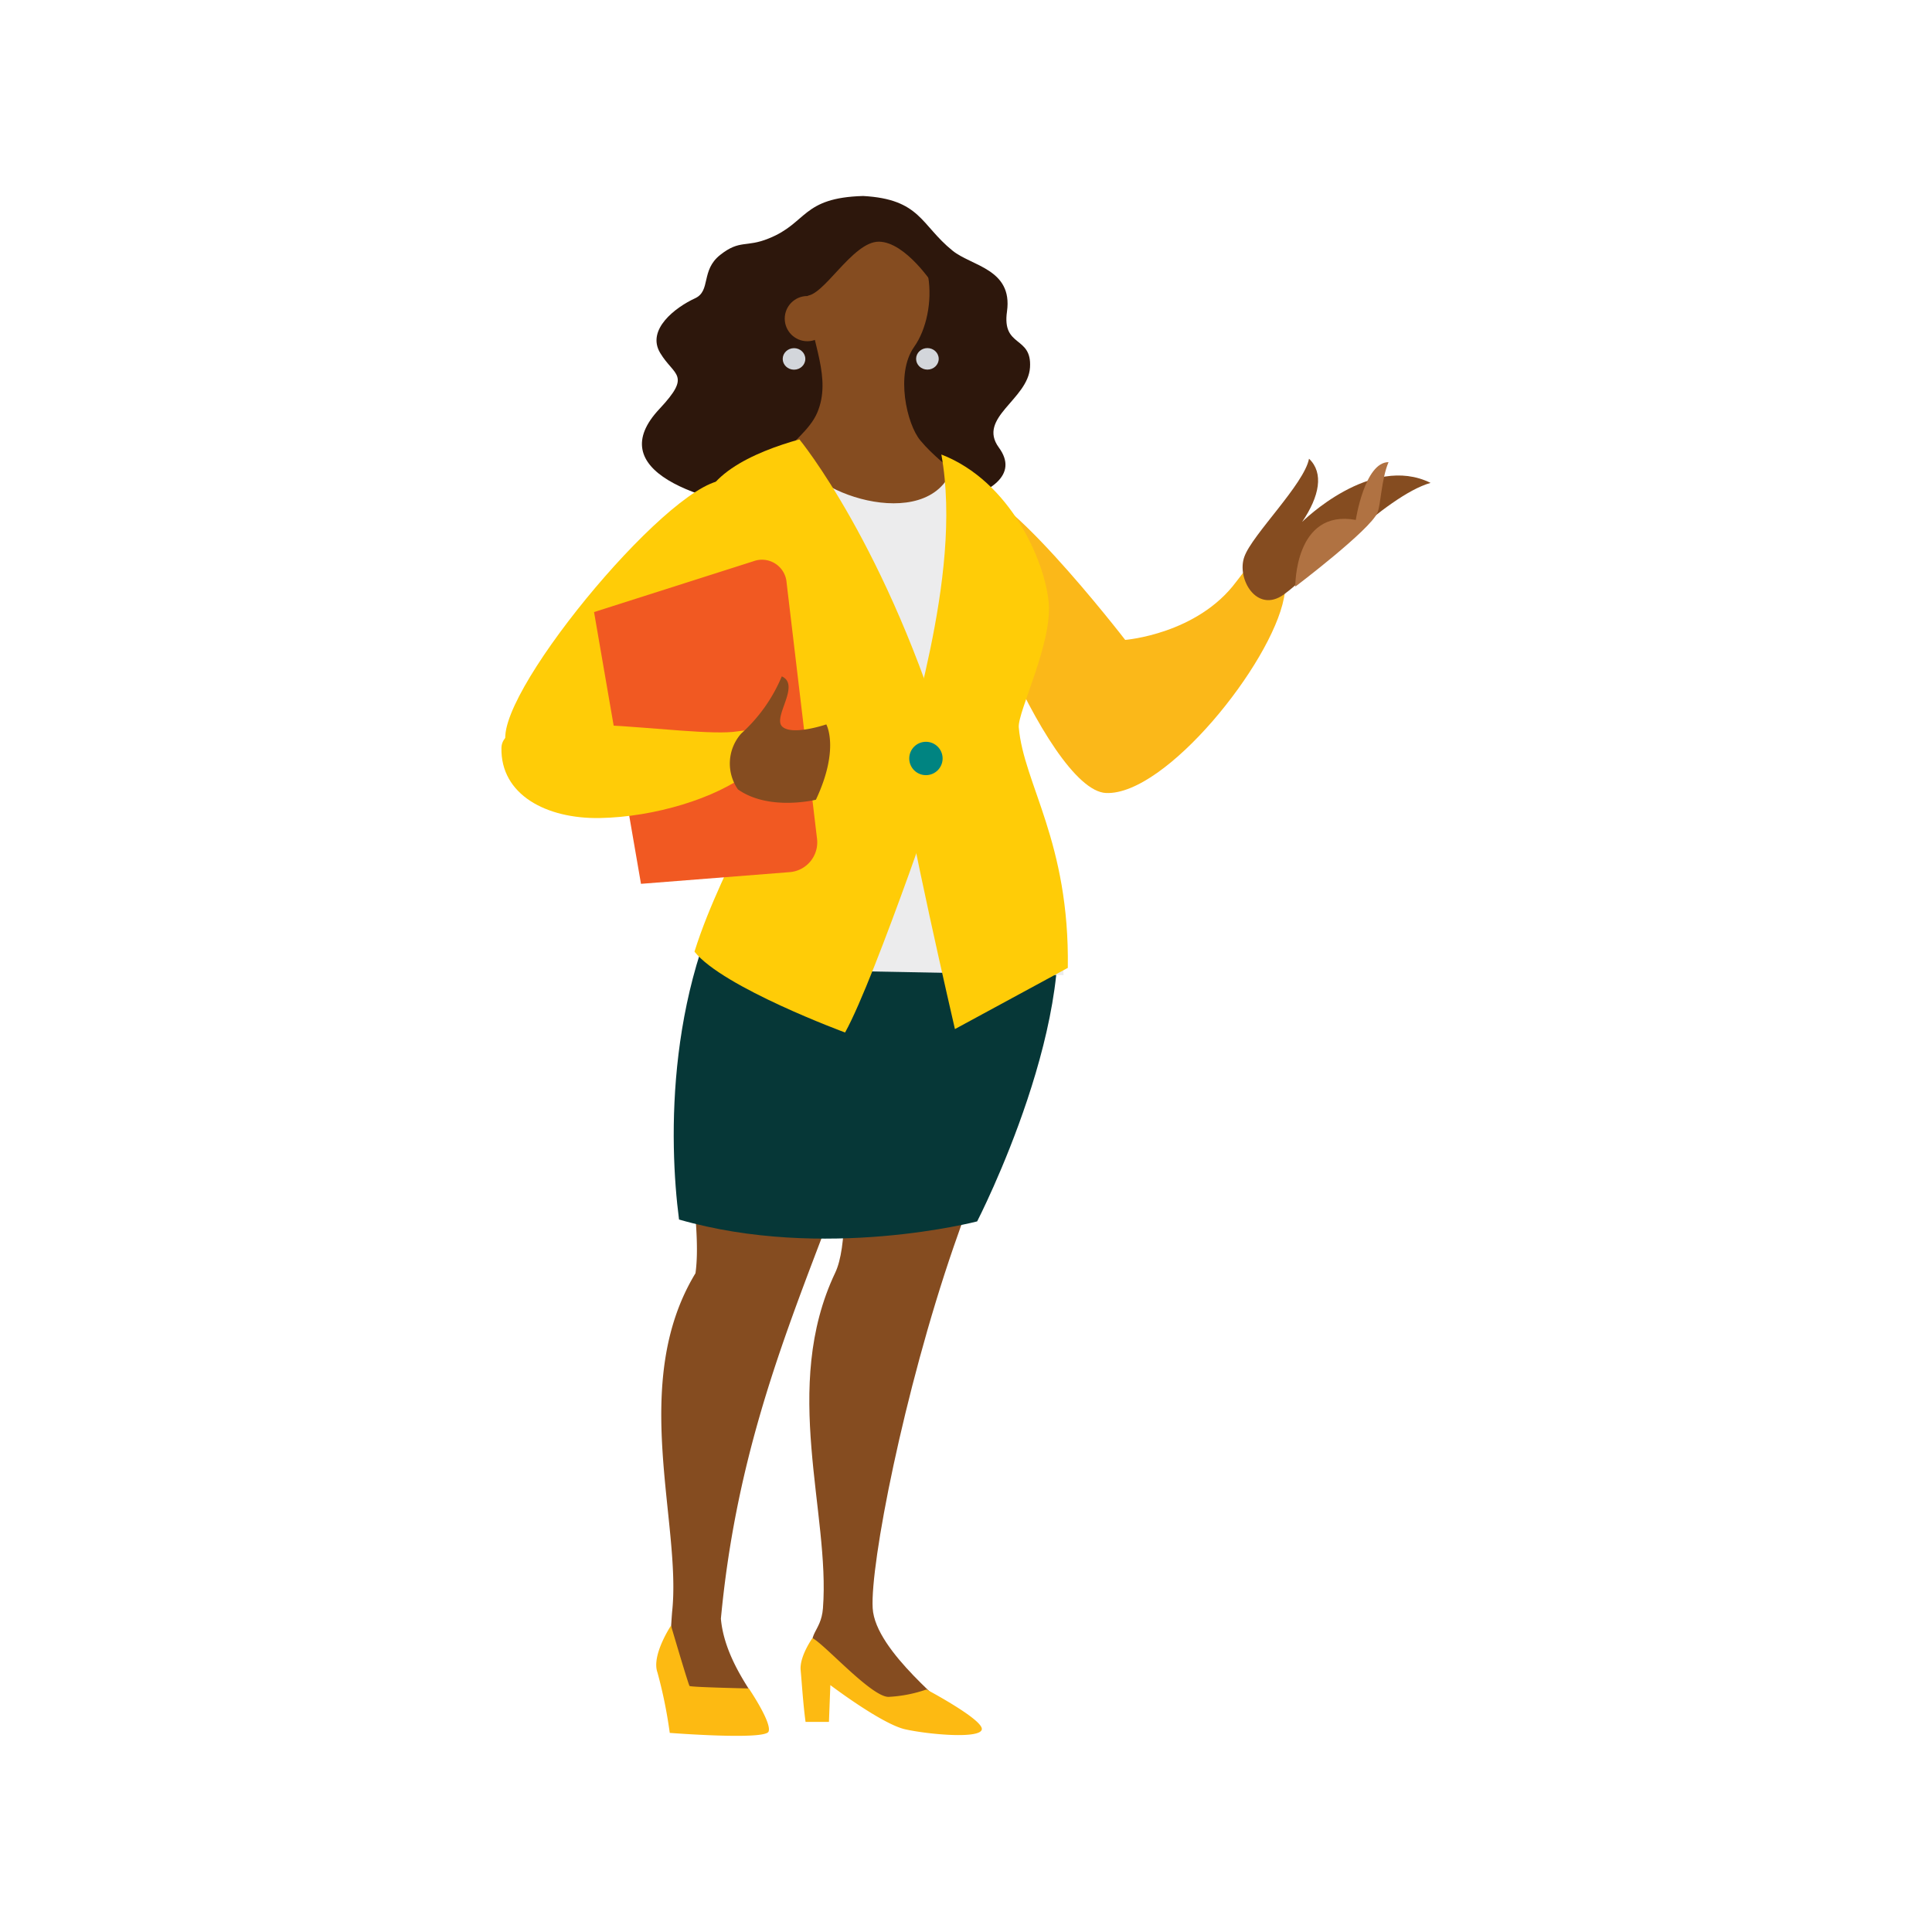 <svg id="art" xmlns="http://www.w3.org/2000/svg" width="247.82" height="247.82" viewBox="0 0 247.82 247.82">
  <defs>
    <style>
      .cls-1 {
        fill: #854c20;
      }

      .cls-2 {
        fill: #063737;
      }

      .cls-3 {
        fill: #2d170c;
      }

      .cls-4 {
        fill: #d3d6db;
      }

      .cls-5 {
        fill: #fbb819;
      }

      .cls-6 {
        fill: #ececed;
      }

      .cls-7 {
        fill: #ffcc07;
      }

      .cls-8 {
        fill: #f15922;
      }

      .cls-9 {
        fill: #fdba12;
      }

      .cls-10 {
        fill: #b07242;
      }

      .cls-11 {
        fill: #008481;
      }
    </style>
  </defs>
  <g>
    <path class="cls-1" d="M122.33,159.91c7-20.17,15.72-40.29,9.89-48.84-4.75-7-17.81-4.2-22.08,9.58s.1,36-3,42.59c-7,14.72-.63,30.87-1.58,43.06-.25,3.13-2.17,3.09-1.1,6.17,1.26,3.64,17.37,8.67,17.6,7.45.15-.77-9.79-8-10.12-13.63S115.92,178.52,122.33,159.91Z"/>
    <path class="cls-1" d="M118.37,111.46c1.23-10.93-3.32-12.51-7-12.66-34.35,17.81-20.26,51-22.16,64.52-8.55,14.09-1.74,32.06-3,43.47a91.5,91.5,0,0,0-.24,10c1,4.27,11.65,2.37,10.07-.16-1.12-1.79-3.24-5.2-3.57-9C96.12,168.78,114,150,118.37,111.46Z"/>
    <path class="cls-2" d="M134.84,113.23c4.51,16.27-9.5,43.44-9.5,43.44s-19.6,5.13-38.24-.24c-1.31-10.07-1.78-30.73,8.71-47.18C109.37,88,132.68,105.46,134.84,113.23Z"/>
    <path class="cls-3" d="M110.72,25.14c7.36.41,7.38,3.71,11.45,7,2.44,2,7.75,2.35,7,7.8-.68,4.7,3.21,3.07,2.95,7.19s-6.79,6.45-4,10.27c5.15,7-14.2,9.7-26.53,8.42s-24.36-5.55-17-13.37c4.17-4.45,1.88-4.19.09-7.18s1.94-5.84,4.46-7c2.09-.95.71-3.58,3.25-5.58s3.31-.91,6.23-2.11C103.57,28.6,102.83,25.36,110.72,25.14Z"/>
    <ellipse class="cls-4" cx="118.96" cy="46.03" rx="1.45" ry="1.38"/>
    <path class="cls-5" d="M123.85,63.24c3.24-3.51,20.48,18.84,20.48,18.84s9.24-.72,14.25-7.47c4.82-6.49,7.75-6.34,6.11,2.11s-15.17,25.31-22.81,25S120.6,66.75,123.85,63.24Z"/>
    <path class="cls-1" d="M113.19,29.06c7.08,1,7.22,11,4.07,15.43-2.44,3.44-.94,9.94.79,12,3.31,4,7.76,5.38,5.86,9s-13.77,4-21.21-1,.22-7.11,2.12-11.54S104.12,44,103.65,39,107.49,28.27,113.19,29.06Z"/>
    <circle class="cls-1" cx="103.56" cy="40.87" r="2.9"/>
    <path class="cls-6" d="M102.7,58.18c0,4.75,16.3,10.61,19.47,1.9,0,0,10.93,12.12,11.72,17.34s-4.75,13.14-4.75,13.78,6.65,16.8,7.28,33.88l-41.32-.79s7.12-23.44,7.28-34.52-9.46-22.09-7.56-26.84S102.7,58.18,102.7,58.18Z"/>
    <path class="cls-7" d="M120.75,58.3c8.9,3.45,13.3,13.74,13.77,19s-4,14-3.84,16c.63,7.28,6.53,14.7,6.29,30.85L122.49,132S116,104,115.84,99.59,123.64,74.32,120.75,58.3Z"/>
    <path class="cls-7" d="M102.54,56.36S113.82,70,121.85,97.05c0,0-9.5,28.27-13.45,35.39,0,0-15.68-5.78-19.32-10.37,3.88-12.35,11.4-21,9.82-33-.88-6.69-7.94-14.31-9-21.88C89.13,61.14,96.94,57.93,102.54,56.36Z"/>
    <path class="cls-7" d="M93.82,61.81c-5.17-2.85-28.45,24.42-29,32.5-.48,7,10.06,9.6,15.12,2S99,64.65,93.82,61.81Z"/>
    <path class="cls-8" d="M76.2,78.51,96.62,72a3.17,3.17,0,0,1,4.28,2.75l3.9,32.83a3.83,3.83,0,0,1-3.52,4.29l-19.06,1.5"/>
    <path class="cls-9" d="M104.21,210.12s-1.67,2.36-1.51,4.1.31,4.28.63,6.65h3l.18-4.72s6.59,5,9.6,5.67,9.67,1.26,9.83,0-7.1-5.11-7.1-5.11a17.41,17.41,0,0,1-4.87.95C111.76,217.66,105.79,210.92,104.21,210.12Z"/>
    <path class="cls-9" d="M86.07,208.52s-2.53,3.8-1.74,6a59.77,59.77,0,0,1,1.58,7.76s12.19.95,12.67-.16-2.53-5.54-2.53-5.54-7.45-.16-7.6-.32S86.07,208.52,86.07,208.52Z"/>
    <path class="cls-1" d="M159.62,71.4c1-2.81,7.67-9.3,8.29-12.56,1.92,1.82,1.35,4.81-.88,8.1,0,0,8.82-8.79,16.47-5-5.83,1.66-15.37,11.86-18.84,14.33S158.58,74.2,159.62,71.4Z"/>
    <path class="cls-10" d="M176.69,65.76c.42-.94.5-4.33,1.42-6.48-3.07,0-4.2,7.41-4.2,7.41-7.89-1.43-7.76,8.56-7.76,8.56S175.73,68,176.69,65.76Z"/>
    <path class="cls-7" d="M76.94,104.93c6.89-.12,14.91-2.49,19.22-5.9,2.46-.63,4.52-6.21-1.54-5.22s-30.18-3.88-30.3,2.12S70.06,105.05,76.94,104.93Z"/>
    <circle class="cls-11" cx="118.77" cy="97.29" r="2.14"/>
    <path class="cls-3" d="M119.75,36.57s-3.57-5.53-7-5.57-7.19,7.24-9.45,6.93.23-6.63.23-6.63,3.71-4.18,8.73-3.3C118.81,29.15,119.75,36.57,119.75,36.57Z"/>
    <ellipse class="cls-4" cx="101.85" cy="46.04" rx="1.45" ry="1.38"/>
    <path class="cls-1" d="M95.07,94.1a20.47,20.47,0,0,0,5.21-7.34c2.47,1.11-1.23,5.26.07,6.45s5.64-.29,5.64-.29,1.75,3.11-1.33,9.66c0,0-6,1.5-10-1.32A5.8,5.8,0,0,1,95.07,94.1Z"/>
  </g>
</svg>
